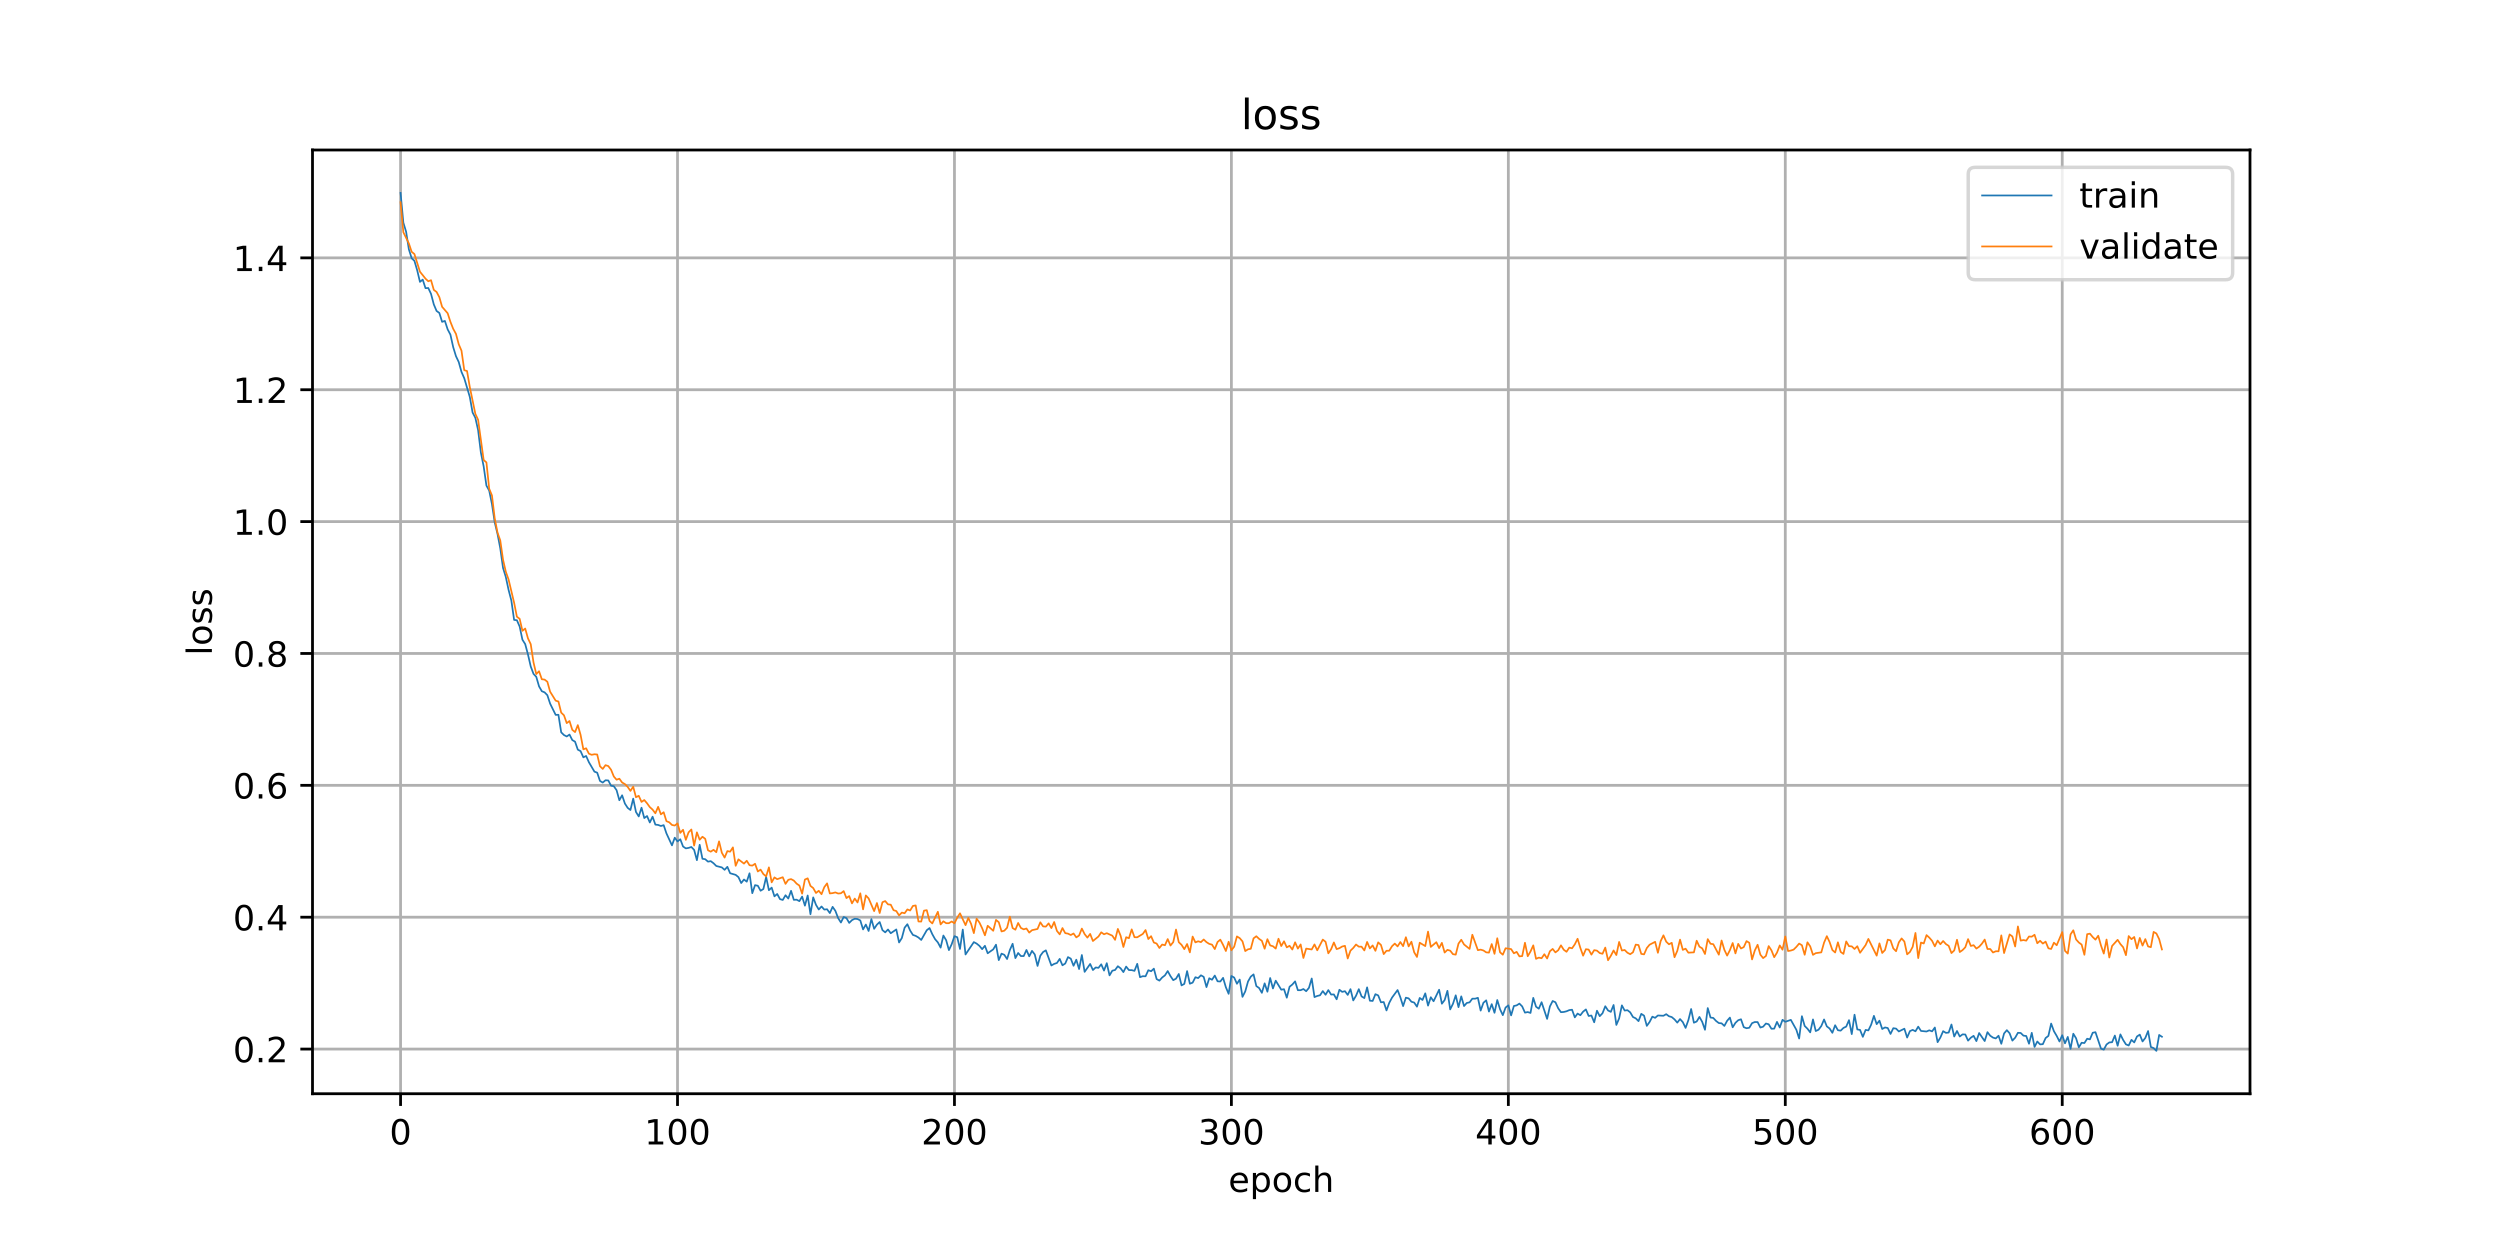 <?xml version="1.0" encoding="utf-8" standalone="no"?>
<!DOCTYPE svg PUBLIC "-//W3C//DTD SVG 1.1//EN"
  "http://www.w3.org/Graphics/SVG/1.1/DTD/svg11.dtd">
<!-- Created with matplotlib (https://matplotlib.org/) -->
<svg height="360pt" version="1.1" viewBox="0 0 720 360" width="720pt" xmlns="http://www.w3.org/2000/svg" xmlns:xlink="http://www.w3.org/1999/xlink">
 <defs>
  <style type="text/css">
*{stroke-linecap:butt;stroke-linejoin:round;}
  </style>
 </defs>
 <g id="figure_1">
  <g id="patch_1">
   <path d="M 0 360 
L 720 360 
L 720 0 
L 0 0 
z
" style="fill:#ffffff;"/>
  </g>
  <g id="axes_1">
   <g id="patch_2">
    <path d="M 90 315 
L 648 315 
L 648 43.2 
L 90 43.2 
z
" style="fill:#ffffff;"/>
   </g>
   <g id="matplotlib.axis_1">
    <g id="xtick_1">
     <g id="line2d_1">
      <path clip-path="url(#p67153f3657)" d="M 115.364 315 
L 115.364 43.2 
" style="fill:none;stroke:#b0b0b0;stroke-linecap:square;stroke-width:0.8;"/>
     </g>
     <g id="line2d_2">
      <defs>
       <path d="M 0 0 
L 0 3.5 
" id="m09cb24cbed" style="stroke:#000000;stroke-width:0.8;"/>
      </defs>
      <g>
       <use style="stroke:#000000;stroke-width:0.8;" x="115.364" xlink:href="#m09cb24cbed" y="315"/>
      </g>
     </g>
     <g id="text_1">
      <!-- 0 -->
      <defs>
       <path d="M 31.781 66.406 
Q 24.172 66.406 20.328 58.906 
Q 16.5 51.422 16.5 36.375 
Q 16.5 21.391 20.328 13.891 
Q 24.172 6.391 31.781 6.391 
Q 39.453 6.391 43.281 13.891 
Q 47.125 21.391 47.125 36.375 
Q 47.125 51.422 43.281 58.906 
Q 39.453 66.406 31.781 66.406 
z
M 31.781 74.219 
Q 44.047 74.219 50.516 64.516 
Q 56.984 54.828 56.984 36.375 
Q 56.984 17.969 50.516 8.266 
Q 44.047 -1.422 31.781 -1.422 
Q 19.531 -1.422 13.062 8.266 
Q 6.594 17.969 6.594 36.375 
Q 6.594 54.828 13.062 64.516 
Q 19.531 74.219 31.781 74.219 
z
" id="DejaVuSans-48"/>
      </defs>
      <g transform="translate(112.182 329.598)scale(0.1 -0.1)">
       <use xlink:href="#DejaVuSans-48"/>
      </g>
     </g>
    </g>
    <g id="xtick_2">
     <g id="line2d_3">
      <path clip-path="url(#p67153f3657)" d="M 195.123 315 
L 195.123 43.2 
" style="fill:none;stroke:#b0b0b0;stroke-linecap:square;stroke-width:0.8;"/>
     </g>
     <g id="line2d_4">
      <g>
       <use style="stroke:#000000;stroke-width:0.8;" x="195.123" xlink:href="#m09cb24cbed" y="315"/>
      </g>
     </g>
     <g id="text_2">
      <!-- 100 -->
      <defs>
       <path d="M 12.406 8.297 
L 28.516 8.297 
L 28.516 63.922 
L 10.984 60.406 
L 10.984 69.391 
L 28.422 72.906 
L 38.281 72.906 
L 38.281 8.297 
L 54.391 8.297 
L 54.391 0 
L 12.406 0 
z
" id="DejaVuSans-49"/>
      </defs>
      <g transform="translate(185.58 329.598)scale(0.1 -0.1)">
       <use xlink:href="#DejaVuSans-49"/>
       <use x="63.623" xlink:href="#DejaVuSans-48"/>
       <use x="127.246" xlink:href="#DejaVuSans-48"/>
      </g>
     </g>
    </g>
    <g id="xtick_3">
     <g id="line2d_5">
      <path clip-path="url(#p67153f3657)" d="M 274.883 315 
L 274.883 43.2 
" style="fill:none;stroke:#b0b0b0;stroke-linecap:square;stroke-width:0.8;"/>
     </g>
     <g id="line2d_6">
      <g>
       <use style="stroke:#000000;stroke-width:0.8;" x="274.883" xlink:href="#m09cb24cbed" y="315"/>
      </g>
     </g>
     <g id="text_3">
      <!-- 200 -->
      <defs>
       <path d="M 19.188 8.297 
L 53.609 8.297 
L 53.609 0 
L 7.328 0 
L 7.328 8.297 
Q 12.938 14.109 22.625 23.891 
Q 32.328 33.688 34.812 36.531 
Q 39.547 41.844 41.422 45.531 
Q 43.312 49.219 43.312 52.781 
Q 43.312 58.594 39.234 62.25 
Q 35.156 65.922 28.609 65.922 
Q 23.969 65.922 18.812 64.312 
Q 13.672 62.703 7.812 59.422 
L 7.812 69.391 
Q 13.766 71.781 18.938 73 
Q 24.125 74.219 28.422 74.219 
Q 39.75 74.219 46.484 68.547 
Q 53.219 62.891 53.219 53.422 
Q 53.219 48.922 51.531 44.891 
Q 49.859 40.875 45.406 35.406 
Q 44.188 33.984 37.641 27.219 
Q 31.109 20.453 19.188 8.297 
z
" id="DejaVuSans-50"/>
      </defs>
      <g transform="translate(265.34 329.598)scale(0.1 -0.1)">
       <use xlink:href="#DejaVuSans-50"/>
       <use x="63.623" xlink:href="#DejaVuSans-48"/>
       <use x="127.246" xlink:href="#DejaVuSans-48"/>
      </g>
     </g>
    </g>
    <g id="xtick_4">
     <g id="line2d_7">
      <path clip-path="url(#p67153f3657)" d="M 354.643 315 
L 354.643 43.2 
" style="fill:none;stroke:#b0b0b0;stroke-linecap:square;stroke-width:0.8;"/>
     </g>
     <g id="line2d_8">
      <g>
       <use style="stroke:#000000;stroke-width:0.8;" x="354.643" xlink:href="#m09cb24cbed" y="315"/>
      </g>
     </g>
     <g id="text_4">
      <!-- 300 -->
      <defs>
       <path d="M 40.578 39.312 
Q 47.656 37.797 51.625 33 
Q 55.609 28.219 55.609 21.188 
Q 55.609 10.406 48.188 4.484 
Q 40.766 -1.422 27.094 -1.422 
Q 22.516 -1.422 17.656 -0.516 
Q 12.797 0.391 7.625 2.203 
L 7.625 11.719 
Q 11.719 9.328 16.594 8.109 
Q 21.484 6.891 26.812 6.891 
Q 36.078 6.891 40.938 10.547 
Q 45.797 14.203 45.797 21.188 
Q 45.797 27.641 41.281 31.266 
Q 36.766 34.906 28.719 34.906 
L 20.219 34.906 
L 20.219 43.016 
L 29.109 43.016 
Q 36.375 43.016 40.234 45.922 
Q 44.094 48.828 44.094 54.297 
Q 44.094 59.906 40.109 62.906 
Q 36.141 65.922 28.719 65.922 
Q 24.656 65.922 20.016 65.031 
Q 15.375 64.156 9.812 62.312 
L 9.812 71.094 
Q 15.438 72.656 20.344 73.438 
Q 25.25 74.219 29.594 74.219 
Q 40.828 74.219 47.359 69.109 
Q 53.906 64.016 53.906 55.328 
Q 53.906 49.266 50.438 45.094 
Q 46.969 40.922 40.578 39.312 
z
" id="DejaVuSans-51"/>
      </defs>
      <g transform="translate(345.099 329.598)scale(0.1 -0.1)">
       <use xlink:href="#DejaVuSans-51"/>
       <use x="63.623" xlink:href="#DejaVuSans-48"/>
       <use x="127.246" xlink:href="#DejaVuSans-48"/>
      </g>
     </g>
    </g>
    <g id="xtick_5">
     <g id="line2d_9">
      <path clip-path="url(#p67153f3657)" d="M 434.403 315 
L 434.403 43.2 
" style="fill:none;stroke:#b0b0b0;stroke-linecap:square;stroke-width:0.8;"/>
     </g>
     <g id="line2d_10">
      <g>
       <use style="stroke:#000000;stroke-width:0.8;" x="434.403" xlink:href="#m09cb24cbed" y="315"/>
      </g>
     </g>
     <g id="text_5">
      <!-- 400 -->
      <defs>
       <path d="M 37.797 64.312 
L 12.891 25.391 
L 37.797 25.391 
z
M 35.203 72.906 
L 47.609 72.906 
L 47.609 25.391 
L 58.016 25.391 
L 58.016 17.188 
L 47.609 17.188 
L 47.609 0 
L 37.797 0 
L 37.797 17.188 
L 4.891 17.188 
L 4.891 26.703 
z
" id="DejaVuSans-52"/>
      </defs>
      <g transform="translate(424.859 329.598)scale(0.1 -0.1)">
       <use xlink:href="#DejaVuSans-52"/>
       <use x="63.623" xlink:href="#DejaVuSans-48"/>
       <use x="127.246" xlink:href="#DejaVuSans-48"/>
      </g>
     </g>
    </g>
    <g id="xtick_6">
     <g id="line2d_11">
      <path clip-path="url(#p67153f3657)" d="M 514.163 315 
L 514.163 43.2 
" style="fill:none;stroke:#b0b0b0;stroke-linecap:square;stroke-width:0.8;"/>
     </g>
     <g id="line2d_12">
      <g>
       <use style="stroke:#000000;stroke-width:0.8;" x="514.163" xlink:href="#m09cb24cbed" y="315"/>
      </g>
     </g>
     <g id="text_6">
      <!-- 500 -->
      <defs>
       <path d="M 10.797 72.906 
L 49.516 72.906 
L 49.516 64.594 
L 19.828 64.594 
L 19.828 46.734 
Q 21.969 47.469 24.109 47.828 
Q 26.266 48.188 28.422 48.188 
Q 40.625 48.188 47.75 41.5 
Q 54.891 34.812 54.891 23.391 
Q 54.891 11.625 47.562 5.094 
Q 40.234 -1.422 26.906 -1.422 
Q 22.312 -1.422 17.547 -0.641 
Q 12.797 0.141 7.719 1.703 
L 7.719 11.625 
Q 12.109 9.234 16.797 8.062 
Q 21.484 6.891 26.703 6.891 
Q 35.156 6.891 40.078 11.328 
Q 45.016 15.766 45.016 23.391 
Q 45.016 31 40.078 35.438 
Q 35.156 39.891 26.703 39.891 
Q 22.75 39.891 18.812 39.016 
Q 14.891 38.141 10.797 36.281 
z
" id="DejaVuSans-53"/>
      </defs>
      <g transform="translate(504.619 329.598)scale(0.1 -0.1)">
       <use xlink:href="#DejaVuSans-53"/>
       <use x="63.623" xlink:href="#DejaVuSans-48"/>
       <use x="127.246" xlink:href="#DejaVuSans-48"/>
      </g>
     </g>
    </g>
    <g id="xtick_7">
     <g id="line2d_13">
      <path clip-path="url(#p67153f3657)" d="M 593.923 315 
L 593.923 43.2 
" style="fill:none;stroke:#b0b0b0;stroke-linecap:square;stroke-width:0.8;"/>
     </g>
     <g id="line2d_14">
      <g>
       <use style="stroke:#000000;stroke-width:0.8;" x="593.923" xlink:href="#m09cb24cbed" y="315"/>
      </g>
     </g>
     <g id="text_7">
      <!-- 600 -->
      <defs>
       <path d="M 33.016 40.375 
Q 26.375 40.375 22.484 35.828 
Q 18.609 31.297 18.609 23.391 
Q 18.609 15.531 22.484 10.953 
Q 26.375 6.391 33.016 6.391 
Q 39.656 6.391 43.531 10.953 
Q 47.406 15.531 47.406 23.391 
Q 47.406 31.297 43.531 35.828 
Q 39.656 40.375 33.016 40.375 
z
M 52.594 71.297 
L 52.594 62.312 
Q 48.875 64.062 45.094 64.984 
Q 41.312 65.922 37.594 65.922 
Q 27.828 65.922 22.672 59.328 
Q 17.531 52.734 16.797 39.406 
Q 19.672 43.656 24.016 45.922 
Q 28.375 48.188 33.594 48.188 
Q 44.578 48.188 50.953 41.516 
Q 57.328 34.859 57.328 23.391 
Q 57.328 12.156 50.688 5.359 
Q 44.047 -1.422 33.016 -1.422 
Q 20.359 -1.422 13.672 8.266 
Q 6.984 17.969 6.984 36.375 
Q 6.984 53.656 15.188 63.938 
Q 23.391 74.219 37.203 74.219 
Q 40.922 74.219 44.703 73.484 
Q 48.484 72.75 52.594 71.297 
z
" id="DejaVuSans-54"/>
      </defs>
      <g transform="translate(584.379 329.598)scale(0.1 -0.1)">
       <use xlink:href="#DejaVuSans-54"/>
       <use x="63.623" xlink:href="#DejaVuSans-48"/>
       <use x="127.246" xlink:href="#DejaVuSans-48"/>
      </g>
     </g>
    </g>
    <g id="text_8">
     <!-- epoch -->
     <defs>
      <path d="M 56.203 29.594 
L 56.203 25.203 
L 14.891 25.203 
Q 15.484 15.922 20.484 11.062 
Q 25.484 6.203 34.422 6.203 
Q 39.594 6.203 44.453 7.469 
Q 49.312 8.734 54.109 11.281 
L 54.109 2.781 
Q 49.266 0.734 44.188 -0.344 
Q 39.109 -1.422 33.891 -1.422 
Q 20.797 -1.422 13.156 6.188 
Q 5.516 13.812 5.516 26.812 
Q 5.516 40.234 12.766 48.109 
Q 20.016 56 32.328 56 
Q 43.359 56 49.781 48.891 
Q 56.203 41.797 56.203 29.594 
z
M 47.219 32.234 
Q 47.125 39.594 43.094 43.984 
Q 39.062 48.391 32.422 48.391 
Q 24.906 48.391 20.391 44.141 
Q 15.875 39.891 15.188 32.172 
z
" id="DejaVuSans-101"/>
      <path d="M 18.109 8.203 
L 18.109 -20.797 
L 9.078 -20.797 
L 9.078 54.688 
L 18.109 54.688 
L 18.109 46.391 
Q 20.953 51.266 25.266 53.625 
Q 29.594 56 35.594 56 
Q 45.562 56 51.781 48.094 
Q 58.016 40.188 58.016 27.297 
Q 58.016 14.406 51.781 6.484 
Q 45.562 -1.422 35.594 -1.422 
Q 29.594 -1.422 25.266 0.953 
Q 20.953 3.328 18.109 8.203 
z
M 48.688 27.297 
Q 48.688 37.203 44.609 42.844 
Q 40.531 48.484 33.406 48.484 
Q 26.266 48.484 22.188 42.844 
Q 18.109 37.203 18.109 27.297 
Q 18.109 17.391 22.188 11.75 
Q 26.266 6.109 33.406 6.109 
Q 40.531 6.109 44.609 11.75 
Q 48.688 17.391 48.688 27.297 
z
" id="DejaVuSans-112"/>
      <path d="M 30.609 48.391 
Q 23.391 48.391 19.188 42.75 
Q 14.984 37.109 14.984 27.297 
Q 14.984 17.484 19.156 11.844 
Q 23.344 6.203 30.609 6.203 
Q 37.797 6.203 41.984 11.859 
Q 46.188 17.531 46.188 27.297 
Q 46.188 37.016 41.984 42.703 
Q 37.797 48.391 30.609 48.391 
z
M 30.609 56 
Q 42.328 56 49.016 48.375 
Q 55.719 40.766 55.719 27.297 
Q 55.719 13.875 49.016 6.219 
Q 42.328 -1.422 30.609 -1.422 
Q 18.844 -1.422 12.172 6.219 
Q 5.516 13.875 5.516 27.297 
Q 5.516 40.766 12.172 48.375 
Q 18.844 56 30.609 56 
z
" id="DejaVuSans-111"/>
      <path d="M 48.781 52.594 
L 48.781 44.188 
Q 44.969 46.297 41.141 47.344 
Q 37.312 48.391 33.406 48.391 
Q 24.656 48.391 19.812 42.844 
Q 14.984 37.312 14.984 27.297 
Q 14.984 17.281 19.812 11.734 
Q 24.656 6.203 33.406 6.203 
Q 37.312 6.203 41.141 7.25 
Q 44.969 8.297 48.781 10.406 
L 48.781 2.094 
Q 45.016 0.344 40.984 -0.531 
Q 36.969 -1.422 32.422 -1.422 
Q 20.062 -1.422 12.781 6.344 
Q 5.516 14.109 5.516 27.297 
Q 5.516 40.672 12.859 48.328 
Q 20.219 56 33.016 56 
Q 37.156 56 41.109 55.141 
Q 45.062 54.297 48.781 52.594 
z
" id="DejaVuSans-99"/>
      <path d="M 54.891 33.016 
L 54.891 0 
L 45.906 0 
L 45.906 32.719 
Q 45.906 40.484 42.875 44.328 
Q 39.844 48.188 33.797 48.188 
Q 26.516 48.188 22.312 43.547 
Q 18.109 38.922 18.109 30.906 
L 18.109 0 
L 9.078 0 
L 9.078 75.984 
L 18.109 75.984 
L 18.109 46.188 
Q 21.344 51.125 25.703 53.562 
Q 30.078 56 35.797 56 
Q 45.219 56 50.047 50.172 
Q 54.891 44.344 54.891 33.016 
z
" id="DejaVuSans-104"/>
     </defs>
     <g transform="translate(353.772 343.277)scale(0.1 -0.1)">
      <use xlink:href="#DejaVuSans-101"/>
      <use x="61.523" xlink:href="#DejaVuSans-112"/>
      <use x="125" xlink:href="#DejaVuSans-111"/>
      <use x="186.182" xlink:href="#DejaVuSans-99"/>
      <use x="241.162" xlink:href="#DejaVuSans-104"/>
     </g>
    </g>
   </g>
   <g id="matplotlib.axis_2">
    <g id="ytick_1">
     <g id="line2d_15">
      <path clip-path="url(#p67153f3657)" d="M 90 302.126 
L 648 302.126 
" style="fill:none;stroke:#b0b0b0;stroke-linecap:square;stroke-width:0.8;"/>
     </g>
     <g id="line2d_16">
      <defs>
       <path d="M 0 0 
L -3.5 0 
" id="mef653b59c3" style="stroke:#000000;stroke-width:0.8;"/>
      </defs>
      <g>
       <use style="stroke:#000000;stroke-width:0.8;" x="90" xlink:href="#mef653b59c3" y="302.126"/>
      </g>
     </g>
     <g id="text_9">
      <!-- 0.2 -->
      <defs>
       <path d="M 10.688 12.406 
L 21 12.406 
L 21 0 
L 10.688 0 
z
" id="DejaVuSans-46"/>
      </defs>
      <g transform="translate(67.097 305.926)scale(0.1 -0.1)">
       <use xlink:href="#DejaVuSans-48"/>
       <use x="63.623" xlink:href="#DejaVuSans-46"/>
       <use x="95.41" xlink:href="#DejaVuSans-50"/>
      </g>
     </g>
    </g>
    <g id="ytick_2">
     <g id="line2d_17">
      <path clip-path="url(#p67153f3657)" d="M 90 264.15 
L 648 264.15 
" style="fill:none;stroke:#b0b0b0;stroke-linecap:square;stroke-width:0.8;"/>
     </g>
     <g id="line2d_18">
      <g>
       <use style="stroke:#000000;stroke-width:0.8;" x="90" xlink:href="#mef653b59c3" y="264.15"/>
      </g>
     </g>
     <g id="text_10">
      <!-- 0.4 -->
      <g transform="translate(67.097 267.95)scale(0.1 -0.1)">
       <use xlink:href="#DejaVuSans-48"/>
       <use x="63.623" xlink:href="#DejaVuSans-46"/>
       <use x="95.41" xlink:href="#DejaVuSans-52"/>
      </g>
     </g>
    </g>
    <g id="ytick_3">
     <g id="line2d_19">
      <path clip-path="url(#p67153f3657)" d="M 90 226.174 
L 648 226.174 
" style="fill:none;stroke:#b0b0b0;stroke-linecap:square;stroke-width:0.8;"/>
     </g>
     <g id="line2d_20">
      <g>
       <use style="stroke:#000000;stroke-width:0.8;" x="90" xlink:href="#mef653b59c3" y="226.174"/>
      </g>
     </g>
     <g id="text_11">
      <!-- 0.6 -->
      <g transform="translate(67.097 229.973)scale(0.1 -0.1)">
       <use xlink:href="#DejaVuSans-48"/>
       <use x="63.623" xlink:href="#DejaVuSans-46"/>
       <use x="95.41" xlink:href="#DejaVuSans-54"/>
      </g>
     </g>
    </g>
    <g id="ytick_4">
     <g id="line2d_21">
      <path clip-path="url(#p67153f3657)" d="M 90 188.198 
L 648 188.198 
" style="fill:none;stroke:#b0b0b0;stroke-linecap:square;stroke-width:0.8;"/>
     </g>
     <g id="line2d_22">
      <g>
       <use style="stroke:#000000;stroke-width:0.8;" x="90" xlink:href="#mef653b59c3" y="188.198"/>
      </g>
     </g>
     <g id="text_12">
      <!-- 0.8 -->
      <defs>
       <path d="M 31.781 34.625 
Q 24.75 34.625 20.719 30.859 
Q 16.703 27.094 16.703 20.516 
Q 16.703 13.922 20.719 10.156 
Q 24.75 6.391 31.781 6.391 
Q 38.812 6.391 42.859 10.172 
Q 46.922 13.969 46.922 20.516 
Q 46.922 27.094 42.891 30.859 
Q 38.875 34.625 31.781 34.625 
z
M 21.922 38.812 
Q 15.578 40.375 12.031 44.719 
Q 8.5 49.078 8.5 55.328 
Q 8.5 64.062 14.719 69.141 
Q 20.953 74.219 31.781 74.219 
Q 42.672 74.219 48.875 69.141 
Q 55.078 64.062 55.078 55.328 
Q 55.078 49.078 51.531 44.719 
Q 48 40.375 41.703 38.812 
Q 48.828 37.156 52.797 32.312 
Q 56.781 27.484 56.781 20.516 
Q 56.781 9.906 50.312 4.234 
Q 43.844 -1.422 31.781 -1.422 
Q 19.734 -1.422 13.25 4.234 
Q 6.781 9.906 6.781 20.516 
Q 6.781 27.484 10.781 32.312 
Q 14.797 37.156 21.922 38.812 
z
M 18.312 54.391 
Q 18.312 48.734 21.844 45.562 
Q 25.391 42.391 31.781 42.391 
Q 38.141 42.391 41.719 45.562 
Q 45.312 48.734 45.312 54.391 
Q 45.312 60.062 41.719 63.234 
Q 38.141 66.406 31.781 66.406 
Q 25.391 66.406 21.844 63.234 
Q 18.312 60.062 18.312 54.391 
z
" id="DejaVuSans-56"/>
      </defs>
      <g transform="translate(67.097 191.997)scale(0.1 -0.1)">
       <use xlink:href="#DejaVuSans-48"/>
       <use x="63.623" xlink:href="#DejaVuSans-46"/>
       <use x="95.41" xlink:href="#DejaVuSans-56"/>
      </g>
     </g>
    </g>
    <g id="ytick_5">
     <g id="line2d_23">
      <path clip-path="url(#p67153f3657)" d="M 90 150.222 
L 648 150.222 
" style="fill:none;stroke:#b0b0b0;stroke-linecap:square;stroke-width:0.8;"/>
     </g>
     <g id="line2d_24">
      <g>
       <use style="stroke:#000000;stroke-width:0.8;" x="90" xlink:href="#mef653b59c3" y="150.222"/>
      </g>
     </g>
     <g id="text_13">
      <!-- 1.0 -->
      <g transform="translate(67.097 154.021)scale(0.1 -0.1)">
       <use xlink:href="#DejaVuSans-49"/>
       <use x="63.623" xlink:href="#DejaVuSans-46"/>
       <use x="95.41" xlink:href="#DejaVuSans-48"/>
      </g>
     </g>
    </g>
    <g id="ytick_6">
     <g id="line2d_25">
      <path clip-path="url(#p67153f3657)" d="M 90 112.246 
L 648 112.246 
" style="fill:none;stroke:#b0b0b0;stroke-linecap:square;stroke-width:0.8;"/>
     </g>
     <g id="line2d_26">
      <g>
       <use style="stroke:#000000;stroke-width:0.8;" x="90" xlink:href="#mef653b59c3" y="112.246"/>
      </g>
     </g>
     <g id="text_14">
      <!-- 1.2 -->
      <g transform="translate(67.097 116.045)scale(0.1 -0.1)">
       <use xlink:href="#DejaVuSans-49"/>
       <use x="63.623" xlink:href="#DejaVuSans-46"/>
       <use x="95.41" xlink:href="#DejaVuSans-50"/>
      </g>
     </g>
    </g>
    <g id="ytick_7">
     <g id="line2d_27">
      <path clip-path="url(#p67153f3657)" d="M 90 74.269 
L 648 74.269 
" style="fill:none;stroke:#b0b0b0;stroke-linecap:square;stroke-width:0.8;"/>
     </g>
     <g id="line2d_28">
      <g>
       <use style="stroke:#000000;stroke-width:0.8;" x="90" xlink:href="#mef653b59c3" y="74.269"/>
      </g>
     </g>
     <g id="text_15">
      <!-- 1.4 -->
      <g transform="translate(67.097 78.069)scale(0.1 -0.1)">
       <use xlink:href="#DejaVuSans-49"/>
       <use x="63.623" xlink:href="#DejaVuSans-46"/>
       <use x="95.41" xlink:href="#DejaVuSans-52"/>
      </g>
     </g>
    </g>
    <g id="text_16">
     <!-- loss -->
     <defs>
      <path d="M 9.422 75.984 
L 18.406 75.984 
L 18.406 0 
L 9.422 0 
z
" id="DejaVuSans-108"/>
      <path d="M 44.281 53.078 
L 44.281 44.578 
Q 40.484 46.531 36.375 47.5 
Q 32.281 48.484 27.875 48.484 
Q 21.188 48.484 17.844 46.438 
Q 14.5 44.391 14.5 40.281 
Q 14.5 37.156 16.891 35.375 
Q 19.281 33.594 26.516 31.984 
L 29.594 31.297 
Q 39.156 29.25 43.188 25.516 
Q 47.219 21.781 47.219 15.094 
Q 47.219 7.469 41.188 3.016 
Q 35.156 -1.422 24.609 -1.422 
Q 20.219 -1.422 15.453 -0.562 
Q 10.688 0.297 5.422 2 
L 5.422 11.281 
Q 10.406 8.688 15.234 7.391 
Q 20.062 6.109 24.812 6.109 
Q 31.156 6.109 34.562 8.281 
Q 37.984 10.453 37.984 14.406 
Q 37.984 18.062 35.516 20.016 
Q 33.062 21.969 24.703 23.781 
L 21.578 24.516 
Q 13.234 26.266 9.516 29.906 
Q 5.812 33.547 5.812 39.891 
Q 5.812 47.609 11.281 51.797 
Q 16.75 56 26.812 56 
Q 31.781 56 36.172 55.266 
Q 40.578 54.547 44.281 53.078 
z
" id="DejaVuSans-115"/>
     </defs>
     <g transform="translate(61.017 188.758)rotate(-90)scale(0.1 -0.1)">
      <use xlink:href="#DejaVuSans-108"/>
      <use x="27.783" xlink:href="#DejaVuSans-111"/>
      <use x="88.965" xlink:href="#DejaVuSans-115"/>
      <use x="141.064" xlink:href="#DejaVuSans-115"/>
     </g>
    </g>
   </g>
   <g id="line2d_29">
    <path clip-path="url(#p67153f3657)" d="M 115.364 55.555 
L 116.161 64.117 
L 116.959 66.737 
L 117.756 71.818 
L 118.554 74.37 
L 119.352 75.127 
L 120.149 77.836 
L 120.947 81.177 
L 121.744 80.53 
L 122.542 82.991 
L 123.34 82.946 
L 124.137 84.639 
L 124.935 87.668 
L 125.732 89.553 
L 126.53 90.13 
L 127.328 92.688 
L 128.125 92.425 
L 128.923 94.856 
L 129.72 96.378 
L 130.518 99.966 
L 131.316 102.571 
L 132.113 104.26 
L 132.911 107.119 
L 133.708 108.941 
L 135.304 114.33 
L 136.101 118.807 
L 136.899 120.321 
L 137.696 123.887 
L 138.494 130.356 
L 139.292 134.312 
L 140.089 139.854 
L 140.887 141.285 
L 141.684 145.192 
L 142.482 150.45 
L 143.28 153.761 
L 144.077 157.919 
L 144.875 163.571 
L 145.672 166.17 
L 146.47 169.899 
L 147.268 172.952 
L 148.065 178.533 
L 148.863 178.624 
L 149.66 180.443 
L 150.458 184.23 
L 151.256 185.506 
L 152.053 188.476 
L 152.851 191.946 
L 153.648 194.073 
L 154.446 194.926 
L 155.244 197.674 
L 156.041 199.066 
L 156.839 199.394 
L 157.636 200.213 
L 158.434 202.643 
L 160.029 205.88 
L 160.827 205.859 
L 161.624 210.909 
L 162.422 211.695 
L 163.22 212.098 
L 164.017 211.555 
L 164.815 213.133 
L 165.612 213.602 
L 166.41 215.9 
L 167.208 216.321 
L 168.005 218.109 
L 168.803 217.721 
L 169.6 219.516 
L 171.196 222.234 
L 171.993 222.533 
L 172.791 224.906 
L 173.588 225.378 
L 174.386 224.715 
L 175.184 224.772 
L 175.981 226.277 
L 176.779 226.426 
L 177.576 227.576 
L 178.374 230.467 
L 179.172 229.042 
L 179.969 231.419 
L 180.767 232.662 
L 181.564 233.281 
L 182.362 230.013 
L 183.16 233.848 
L 183.957 235.136 
L 184.755 232.628 
L 185.552 235.602 
L 186.35 235.019 
L 187.148 236.872 
L 187.945 235.212 
L 188.743 237.489 
L 189.54 237.581 
L 190.338 237.887 
L 191.136 237.643 
L 191.933 240.009 
L 193.528 243.464 
L 194.326 241.257 
L 195.123 242.333 
L 195.921 241.708 
L 196.719 243.791 
L 197.516 244.33 
L 198.314 244.196 
L 199.111 243.931 
L 199.909 244.768 
L 200.707 247.725 
L 201.504 243.307 
L 202.302 247.327 
L 203.099 247.45 
L 203.897 248.151 
L 204.695 248.011 
L 205.492 248.61 
L 206.29 249.404 
L 207.885 249.808 
L 208.683 250.506 
L 209.48 249.645 
L 210.278 251.497 
L 211.873 251.959 
L 212.671 252.614 
L 213.468 254.316 
L 214.266 253.301 
L 215.063 253.917 
L 215.861 251.513 
L 216.659 257.233 
L 217.456 254.922 
L 218.254 255.091 
L 219.051 256.53 
L 219.849 256.041 
L 220.647 252.577 
L 221.444 256.377 
L 222.242 255.638 
L 223.039 258.143 
L 223.837 257.469 
L 224.635 258.945 
L 225.432 259.191 
L 226.23 257.836 
L 227.027 258.777 
L 227.825 256.556 
L 228.623 259.153 
L 229.42 259.108 
L 230.218 259.53 
L 231.015 258.224 
L 231.813 260.824 
L 232.611 257.91 
L 233.408 263.286 
L 234.206 258.455 
L 235.003 260.588 
L 235.801 261.932 
L 236.599 261.069 
L 237.396 261.961 
L 238.194 261.861 
L 238.991 262.971 
L 239.789 261.173 
L 240.587 262.325 
L 241.384 264.411 
L 242.182 265.683 
L 242.979 264.093 
L 243.777 264.408 
L 244.575 265.792 
L 245.372 264.992 
L 246.17 264.597 
L 246.967 264.679 
L 247.765 265.086 
L 248.563 267.67 
L 249.36 266.275 
L 250.158 268.117 
L 250.955 264.695 
L 251.753 267.496 
L 252.551 266.298 
L 253.348 265.546 
L 254.146 267.872 
L 254.943 268.515 
L 255.741 267.7 
L 256.539 268.771 
L 258.134 267.682 
L 258.931 271.426 
L 259.729 270.154 
L 260.527 267.176 
L 261.324 266.174 
L 262.122 267.995 
L 262.919 269.256 
L 263.717 269.532 
L 264.515 270.004 
L 265.312 270.7 
L 266.907 267.906 
L 267.705 267.28 
L 268.503 269.047 
L 269.3 270.477 
L 270.098 271.406 
L 270.895 272.914 
L 271.693 269.438 
L 272.491 270.779 
L 273.288 273.63 
L 274.086 271.932 
L 274.883 269.619 
L 275.681 269.924 
L 276.479 273.289 
L 277.276 267.723 
L 278.074 274.882 
L 280.467 271.331 
L 281.264 271.749 
L 282.062 272.396 
L 282.859 273.356 
L 283.657 272.389 
L 284.455 274.544 
L 286.05 273.415 
L 286.847 272.07 
L 287.645 276.51 
L 288.443 274.648 
L 289.24 274.983 
L 290.038 276.194 
L 290.835 273.606 
L 291.633 271.806 
L 292.431 275.932 
L 293.228 274.464 
L 294.026 275.355 
L 294.823 275.35 
L 295.621 273.589 
L 296.419 275.421 
L 297.216 273.855 
L 298.014 274.887 
L 298.811 278.183 
L 299.609 275.255 
L 300.407 274.182 
L 301.204 273.7 
L 302.799 278.059 
L 303.597 277.604 
L 304.395 277.344 
L 305.192 276.159 
L 305.99 278.001 
L 306.787 277.497 
L 307.585 275.649 
L 308.383 276.09 
L 309.18 278.142 
L 309.978 276.391 
L 310.775 279.08 
L 311.573 275.052 
L 312.37 279.893 
L 313.966 277.622 
L 314.763 279.364 
L 315.561 278.629 
L 316.358 278.74 
L 317.156 277.722 
L 317.954 279.527 
L 318.751 277.403 
L 319.549 280.907 
L 320.346 279.559 
L 321.144 279.357 
L 321.942 278.274 
L 322.739 278.883 
L 323.537 279.963 
L 324.334 278.378 
L 325.132 279.385 
L 325.93 279.396 
L 326.727 279.608 
L 327.525 277.589 
L 328.322 281.422 
L 329.12 281.149 
L 329.918 281.172 
L 330.715 279.422 
L 331.513 279.718 
L 332.31 278.974 
L 333.108 281.972 
L 333.906 282.419 
L 334.703 281.521 
L 335.501 280.906 
L 336.298 279.668 
L 337.096 281.121 
L 337.894 282.288 
L 338.691 281.852 
L 339.489 280.508 
L 340.286 283.793 
L 341.084 283.36 
L 341.882 279.683 
L 342.679 283.311 
L 343.477 283.002 
L 344.274 281.442 
L 345.072 281.691 
L 345.87 280.883 
L 346.667 281.338 
L 347.465 284.277 
L 348.262 281.737 
L 349.06 282.163 
L 349.858 280.964 
L 350.655 282.612 
L 351.453 282.674 
L 352.25 281.625 
L 353.048 284.325 
L 353.846 286.212 
L 354.643 281.087 
L 355.441 281.529 
L 356.238 283.323 
L 357.036 282.118 
L 357.834 287.091 
L 358.631 285.526 
L 359.429 282.671 
L 360.226 281.269 
L 361.024 280.625 
L 361.822 283.988 
L 362.619 284.547 
L 363.417 285.932 
L 364.214 283.208 
L 365.012 285.606 
L 365.81 281.675 
L 366.607 284.672 
L 367.405 282.437 
L 369 285.026 
L 369.798 284.888 
L 370.595 287.326 
L 371.393 284.183 
L 372.19 283.547 
L 372.988 282.635 
L 373.786 285.176 
L 374.583 285.176 
L 375.381 284.839 
L 376.178 285.465 
L 376.976 284.494 
L 377.774 281.812 
L 378.571 287.159 
L 379.369 286.839 
L 380.166 286.639 
L 380.964 285.432 
L 381.762 286.482 
L 382.559 285.149 
L 383.357 286.426 
L 384.154 286.394 
L 384.952 287.798 
L 385.75 285.052 
L 386.547 285.66 
L 387.345 285.461 
L 388.142 286.531 
L 388.94 284.877 
L 389.738 288.118 
L 390.535 286.774 
L 391.333 284.883 
L 392.13 286.961 
L 392.928 287.448 
L 393.726 284.369 
L 394.523 288.202 
L 395.321 288.274 
L 396.118 286.325 
L 396.916 286.676 
L 397.714 288.665 
L 398.511 288.584 
L 399.309 291 
L 400.106 288.814 
L 400.904 287.312 
L 402.499 285.138 
L 403.297 287.214 
L 404.094 289.756 
L 404.892 287.328 
L 405.69 287.533 
L 406.487 288.5 
L 407.285 288.738 
L 408.082 289.918 
L 408.88 287.409 
L 409.678 287.993 
L 410.475 286.087 
L 411.273 289.609 
L 412.07 287.204 
L 412.868 288.359 
L 414.463 285.046 
L 415.261 289.068 
L 416.058 288.011 
L 416.856 285.358 
L 417.654 290.708 
L 418.451 289.104 
L 419.249 286.659 
L 420.046 290.053 
L 420.844 286.954 
L 421.642 289.743 
L 422.439 288.847 
L 423.237 288.68 
L 424.034 287.609 
L 424.832 287.622 
L 425.63 287.373 
L 426.427 291.045 
L 427.225 288.797 
L 428.022 288.099 
L 428.82 291.325 
L 429.617 289.195 
L 430.415 291.678 
L 431.213 288.016 
L 432.01 290.648 
L 432.808 292.364 
L 433.605 290.175 
L 434.403 289.542 
L 435.201 292.425 
L 435.998 289.729 
L 436.796 289.546 
L 437.593 289.034 
L 438.391 289.85 
L 439.189 291.639 
L 439.986 291.473 
L 440.784 291.721 
L 441.581 287.39 
L 442.379 289.934 
L 443.177 290.504 
L 443.974 288.637 
L 445.569 293.43 
L 446.367 289.864 
L 447.165 288.288 
L 447.962 288.644 
L 448.76 290.386 
L 449.557 291.509 
L 450.355 291.449 
L 451.153 291.252 
L 451.95 290.914 
L 452.748 290.798 
L 453.545 292.999 
L 454.343 291.909 
L 455.141 292.381 
L 455.938 291.355 
L 456.736 290.715 
L 457.533 292.595 
L 458.331 292.473 
L 459.129 294.418 
L 459.926 291.088 
L 460.724 292.652 
L 461.521 291.822 
L 462.319 289.8 
L 463.117 291.015 
L 463.914 291.417 
L 464.712 289.443 
L 465.509 295.171 
L 466.307 293.307 
L 467.105 289.55 
L 467.902 291.039 
L 468.7 290.932 
L 469.497 291.553 
L 470.295 292.897 
L 471.093 293.285 
L 471.89 294.084 
L 472.688 291.994 
L 473.485 292.505 
L 474.283 295.446 
L 475.081 294.33 
L 475.878 292.802 
L 476.676 293.138 
L 477.473 292.455 
L 479.069 292.537 
L 479.866 292.08 
L 480.664 292.68 
L 481.461 292.913 
L 482.259 293.582 
L 483.057 294.515 
L 483.854 293.492 
L 484.652 294.379 
L 485.449 296.034 
L 486.247 293.808 
L 487.045 290.6 
L 487.842 294.537 
L 488.64 294.191 
L 489.437 292.876 
L 490.235 294.297 
L 491.033 296.567 
L 491.83 290.333 
L 492.628 293.051 
L 493.425 293.168 
L 494.223 294.032 
L 495.021 294.642 
L 495.818 294.718 
L 496.616 295.463 
L 497.413 293.986 
L 498.211 293.069 
L 499.009 295.86 
L 499.806 294.579 
L 500.604 293.825 
L 501.401 293.548 
L 502.199 295.819 
L 502.997 296.128 
L 503.794 295.995 
L 504.592 294.664 
L 505.389 294.344 
L 506.187 294.353 
L 506.985 295.927 
L 507.782 295.685 
L 508.58 294.775 
L 509.377 294.99 
L 510.175 296.284 
L 510.973 296.243 
L 511.77 294.304 
L 512.568 295.91 
L 513.365 293.712 
L 514.163 294.275 
L 515.758 293.723 
L 517.353 296.579 
L 518.151 299.088 
L 518.949 292.67 
L 519.746 295.473 
L 520.544 296.265 
L 521.341 297.317 
L 522.139 293.604 
L 522.937 296.943 
L 523.734 296.561 
L 524.532 295.502 
L 525.329 293.61 
L 526.127 295.599 
L 526.925 296.207 
L 527.722 297.446 
L 528.52 295.271 
L 529.317 296.705 
L 530.115 296.829 
L 530.913 296.042 
L 531.71 295.661 
L 532.508 293.804 
L 533.305 297.817 
L 534.103 292.243 
L 534.901 296.472 
L 535.698 296.615 
L 536.496 298.608 
L 537.293 296.618 
L 538.091 296.757 
L 538.889 295.111 
L 539.686 292.569 
L 540.484 294.953 
L 541.281 293.956 
L 542.079 296.351 
L 542.877 295.907 
L 543.674 296.072 
L 544.472 297.771 
L 545.269 296.121 
L 546.067 296.243 
L 546.864 297.059 
L 548.46 296.265 
L 549.257 298.807 
L 550.055 296.962 
L 550.852 296.603 
L 551.65 297.016 
L 552.448 295.682 
L 553.245 296.911 
L 554.84 297.072 
L 555.638 296.729 
L 556.436 297.035 
L 557.233 295.924 
L 558.031 300.141 
L 558.828 298.801 
L 559.626 296.972 
L 560.424 297.462 
L 561.221 297.377 
L 562.019 295.06 
L 562.816 298.517 
L 563.614 296.925 
L 564.412 298.509 
L 565.209 297.906 
L 566.007 297.928 
L 566.804 299.7 
L 567.602 298.855 
L 568.4 298.322 
L 569.197 299.84 
L 569.995 297.513 
L 571.59 299.82 
L 572.388 297.265 
L 573.185 298.286 
L 573.983 298.829 
L 574.78 299.065 
L 575.578 298.293 
L 576.376 300.609 
L 577.173 297.633 
L 577.971 296.688 
L 578.768 297.59 
L 579.566 299.694 
L 580.364 298.862 
L 581.161 297.448 
L 581.959 297.492 
L 582.756 298.266 
L 583.554 298.366 
L 584.352 300.589 
L 585.149 297.465 
L 585.947 301.512 
L 586.744 299.959 
L 587.542 300.784 
L 588.34 300.72 
L 589.137 298.957 
L 589.935 298.339 
L 590.732 294.787 
L 591.53 296.982 
L 592.328 298.342 
L 593.125 299.938 
L 593.923 298.15 
L 594.72 300.474 
L 595.518 298.631 
L 596.316 302.068 
L 597.113 297.719 
L 597.911 299.027 
L 598.708 301.625 
L 599.506 300.307 
L 600.304 300.399 
L 601.101 299.158 
L 601.899 299.333 
L 602.696 297.432 
L 603.494 297.274 
L 605.089 302.014 
L 605.887 302.298 
L 606.684 300.805 
L 607.482 300.221 
L 608.28 300.157 
L 609.077 298.247 
L 609.875 301.173 
L 610.672 297.911 
L 611.47 299.515 
L 612.268 300.775 
L 613.065 301.098 
L 613.863 299.475 
L 614.66 300.211 
L 615.458 298.501 
L 616.256 297.976 
L 617.053 299.937 
L 617.851 298.926 
L 618.648 296.945 
L 619.446 301.529 
L 620.244 301.862 
L 621.041 302.645 
L 621.839 298.066 
L 622.636 298.584 
L 622.636 298.584 
" style="fill:none;stroke:#1f77b4;stroke-linecap:square;stroke-width:0.5;"/>
   </g>
   <g id="line2d_30">
    <path clip-path="url(#p67153f3657)" d="M 115.364 58.246 
L 116.161 66.886 
L 117.756 70.113 
L 118.554 72.518 
L 119.352 73.174 
L 120.947 78.251 
L 122.542 80.251 
L 123.34 81.005 
L 124.137 80.696 
L 124.935 83.489 
L 125.732 84.082 
L 126.53 85.582 
L 127.328 88.365 
L 128.923 90.213 
L 129.72 92.682 
L 130.518 94.691 
L 131.316 96.155 
L 132.113 99.134 
L 132.911 101.004 
L 133.708 106.614 
L 134.506 106.856 
L 135.304 111.485 
L 136.899 119.196 
L 137.696 120.904 
L 139.292 132.475 
L 140.089 133.173 
L 140.887 140.758 
L 141.684 142.689 
L 142.482 149.301 
L 143.28 153.393 
L 144.077 155.64 
L 144.875 161.197 
L 145.672 164.651 
L 146.47 166.904 
L 148.065 173.586 
L 148.863 177.615 
L 149.66 178.218 
L 150.458 181.67 
L 151.256 181.018 
L 152.053 183.844 
L 152.851 185.521 
L 153.648 190.756 
L 154.446 194.135 
L 155.244 193.316 
L 156.041 195.623 
L 156.839 195.724 
L 157.636 196.339 
L 158.434 199.206 
L 160.029 201.787 
L 160.827 202.035 
L 161.624 205.234 
L 162.422 206.006 
L 163.22 208.257 
L 164.017 207.654 
L 164.815 210.185 
L 165.612 210.839 
L 166.41 208.842 
L 167.208 211.637 
L 168.005 215.805 
L 168.803 215.504 
L 169.6 217.056 
L 170.398 217.383 
L 171.196 217.224 
L 171.993 217.292 
L 172.791 220.682 
L 173.588 221.446 
L 174.386 220.362 
L 175.184 220.626 
L 175.981 221.679 
L 176.779 223.635 
L 177.576 224.557 
L 178.374 224.265 
L 179.172 225.365 
L 179.969 225.816 
L 180.767 226.625 
L 181.564 227.774 
L 182.362 226.572 
L 183.16 229.601 
L 183.957 229.188 
L 184.755 230.952 
L 185.552 230.412 
L 186.35 231.345 
L 187.148 232.452 
L 187.945 233.171 
L 188.743 234.224 
L 189.54 232.378 
L 190.338 234.526 
L 191.136 233.927 
L 191.933 236.501 
L 192.731 236.815 
L 193.528 237.588 
L 194.326 237.759 
L 195.123 237.137 
L 195.921 239.865 
L 196.719 238.974 
L 197.516 241.869 
L 198.314 239.714 
L 199.111 238.891 
L 199.909 243.521 
L 200.707 239.725 
L 201.504 241.837 
L 202.302 240.984 
L 203.099 241.575 
L 203.897 244.872 
L 204.695 245.279 
L 205.492 244.743 
L 206.29 245.431 
L 207.087 242.318 
L 207.885 245.578 
L 208.683 246.985 
L 209.48 245.111 
L 210.278 245.283 
L 211.075 244.051 
L 211.873 249.342 
L 212.671 247.493 
L 214.266 248.717 
L 215.063 247.904 
L 215.861 249.187 
L 216.659 249.298 
L 217.456 248.769 
L 218.254 250.979 
L 219.051 250.453 
L 219.849 251.733 
L 220.647 252.392 
L 221.444 249.81 
L 222.242 254.108 
L 223.039 252.692 
L 223.837 253.205 
L 225.432 252.639 
L 226.23 254.555 
L 227.027 253.385 
L 227.825 253.178 
L 228.623 253.607 
L 229.42 254.489 
L 230.218 255.038 
L 231.015 257.369 
L 231.813 253.309 
L 232.611 252.955 
L 233.408 255.137 
L 234.206 255.761 
L 235.003 257.174 
L 235.801 256.548 
L 236.599 257.527 
L 237.396 255.5 
L 238.194 254.41 
L 238.991 257.312 
L 239.789 257.219 
L 240.587 257.014 
L 241.384 257.334 
L 242.182 257.263 
L 242.979 256.645 
L 243.777 258.647 
L 244.575 258.072 
L 245.372 260.17 
L 246.17 258.793 
L 246.967 259.906 
L 247.765 257.278 
L 248.563 261.885 
L 249.36 257.887 
L 250.158 258.737 
L 251.753 262.401 
L 252.551 260.073 
L 253.348 262.948 
L 254.146 259.835 
L 254.943 259.507 
L 255.741 260.453 
L 256.539 260.554 
L 257.336 262.128 
L 258.134 262.377 
L 258.931 263.639 
L 259.729 262.823 
L 260.527 263.013 
L 261.324 261.915 
L 262.122 262.223 
L 262.919 260.905 
L 263.717 260.764 
L 264.515 265.383 
L 265.312 265.409 
L 266.11 262.268 
L 266.907 262.126 
L 267.705 265.214 
L 268.503 265.949 
L 270.098 262.6 
L 270.895 266.24 
L 271.693 265.336 
L 272.491 265.875 
L 273.288 265.872 
L 274.086 265.387 
L 274.883 265.902 
L 275.681 264.301 
L 276.479 263.037 
L 278.074 266.444 
L 278.871 264.359 
L 279.669 266.056 
L 280.467 268.735 
L 281.264 264.58 
L 282.062 265.671 
L 282.859 267.325 
L 283.657 269.367 
L 284.455 266.623 
L 286.05 268.06 
L 286.847 264.935 
L 287.645 265.595 
L 288.443 268.257 
L 289.24 268.042 
L 290.038 267.191 
L 290.835 264.009 
L 291.633 267.279 
L 292.431 267.754 
L 293.228 265.819 
L 294.026 267.255 
L 294.823 267.653 
L 295.621 267.405 
L 296.419 268.587 
L 297.216 267.893 
L 298.811 267.539 
L 299.609 265.621 
L 300.407 266.798 
L 301.204 266.87 
L 302.002 265.933 
L 302.799 267.284 
L 303.597 265.545 
L 304.395 268.097 
L 305.192 269.094 
L 305.99 267.287 
L 306.787 268.746 
L 307.585 268.886 
L 308.383 269.289 
L 309.18 268.845 
L 309.978 269.965 
L 310.775 269.424 
L 311.573 267.438 
L 312.37 269.02 
L 313.168 270.029 
L 313.966 268.972 
L 314.763 271.007 
L 316.358 269.713 
L 317.156 268.507 
L 317.954 269.072 
L 318.751 268.754 
L 320.346 269.473 
L 321.144 270.674 
L 321.942 267.535 
L 322.739 269.503 
L 323.537 272.72 
L 324.334 269.918 
L 325.132 270.2 
L 325.93 267.668 
L 326.727 269.913 
L 327.525 269.938 
L 329.12 268.978 
L 329.918 267.857 
L 330.715 270.438 
L 331.513 269.623 
L 332.31 271.445 
L 333.108 271.742 
L 333.906 273.017 
L 334.703 272.026 
L 335.501 272.231 
L 336.298 270.458 
L 337.096 272.31 
L 337.894 271.333 
L 338.691 267.715 
L 339.489 271.356 
L 340.286 272.114 
L 341.084 273.356 
L 341.882 271.879 
L 342.679 274.286 
L 343.477 269.734 
L 344.274 271.403 
L 345.072 271.094 
L 345.87 271.334 
L 346.667 270.575 
L 347.465 271.337 
L 348.262 271.84 
L 349.06 272.056 
L 349.858 273.332 
L 350.655 271.298 
L 351.453 270.628 
L 352.25 272.137 
L 353.048 273.889 
L 353.846 271.235 
L 354.643 273.66 
L 355.441 272.655 
L 356.238 269.692 
L 357.036 270.181 
L 357.834 271.112 
L 358.631 273.907 
L 359.429 273.399 
L 360.226 273.247 
L 361.024 270.246 
L 361.822 269.638 
L 362.619 270.395 
L 363.417 270.948 
L 364.214 273.226 
L 365.012 270.491 
L 365.81 272.281 
L 366.607 272.516 
L 367.405 273.192 
L 368.202 270.358 
L 369 272.461 
L 369.798 271.089 
L 370.595 272.837 
L 371.393 272.387 
L 372.19 273.46 
L 372.988 271.385 
L 373.786 273.202 
L 374.583 271.999 
L 375.381 275.885 
L 376.178 273.197 
L 377.774 273.443 
L 378.571 271.996 
L 379.369 273.685 
L 380.964 270.607 
L 381.762 271.235 
L 382.559 274.557 
L 383.357 273.373 
L 384.154 271.431 
L 384.952 273.341 
L 385.75 273.074 
L 386.547 272.592 
L 387.345 272.404 
L 388.142 276.037 
L 388.94 273.787 
L 389.738 273.015 
L 390.535 272.018 
L 391.333 272.632 
L 392.13 272.641 
L 392.928 273.72 
L 393.726 271.283 
L 394.523 273.136 
L 395.321 272.292 
L 396.118 273.831 
L 396.916 271.403 
L 397.714 272.146 
L 398.511 274.777 
L 399.309 273.813 
L 400.106 273.8 
L 400.904 272.507 
L 401.702 271.755 
L 402.499 272.561 
L 403.297 271.31 
L 404.094 272.489 
L 404.892 269.92 
L 405.69 272.564 
L 406.487 271.222 
L 407.285 274.263 
L 408.082 275.597 
L 408.88 271.505 
L 410.475 272.47 
L 411.273 268.307 
L 412.07 272.704 
L 413.666 271.354 
L 414.463 273.051 
L 415.261 271.548 
L 416.058 274.328 
L 416.856 273.561 
L 417.654 273.789 
L 418.451 274.801 
L 419.249 274.937 
L 420.046 271.761 
L 420.844 270.652 
L 421.642 271.999 
L 423.237 273.284 
L 424.034 269.208 
L 425.63 273.648 
L 426.427 273.495 
L 427.225 273.735 
L 428.022 274.273 
L 428.82 274.355 
L 429.617 271.895 
L 430.415 274.696 
L 431.213 270.224 
L 432.01 274.255 
L 432.808 274.949 
L 433.605 273.098 
L 435.201 273.34 
L 435.998 274.553 
L 436.796 274.14 
L 437.593 275.433 
L 438.391 275.352 
L 439.189 271.523 
L 439.986 275.388 
L 440.784 274.032 
L 441.581 272.266 
L 442.379 276.143 
L 443.177 275.791 
L 443.974 275.969 
L 444.772 274.817 
L 445.569 276.043 
L 446.367 273.963 
L 447.165 273.293 
L 447.962 274.285 
L 448.76 273.672 
L 449.557 272.261 
L 450.355 273.521 
L 451.153 274.114 
L 451.95 272.917 
L 452.748 273.111 
L 453.545 271.969 
L 454.343 270.364 
L 455.141 273.008 
L 455.938 275.232 
L 456.736 273.374 
L 457.533 273.476 
L 458.331 274.932 
L 459.129 273.642 
L 459.926 273.786 
L 460.724 274.48 
L 461.521 274.687 
L 462.319 272.909 
L 463.117 276.55 
L 463.914 275.283 
L 464.712 273.734 
L 465.509 275.054 
L 466.307 271.288 
L 467.105 273.751 
L 467.902 273.597 
L 468.7 274.385 
L 469.497 274.808 
L 470.295 274.261 
L 471.093 272.05 
L 471.89 272.175 
L 472.688 274.72 
L 473.485 274.857 
L 474.283 273.04 
L 475.081 272.074 
L 476.676 271.251 
L 477.473 274.392 
L 478.271 271.032 
L 479.069 269.378 
L 479.866 271.197 
L 480.664 271.956 
L 481.461 271.536 
L 482.259 275.671 
L 483.057 273.85 
L 483.854 270.623 
L 484.652 273.562 
L 485.449 273.217 
L 486.247 274.371 
L 487.842 274.277 
L 488.64 270.931 
L 489.437 272.636 
L 490.235 273.13 
L 491.033 274.747 
L 491.83 270.475 
L 492.628 271.811 
L 493.425 271.922 
L 495.021 274.943 
L 495.818 270.874 
L 496.616 273.542 
L 497.413 275.209 
L 498.211 273.651 
L 499.009 271.592 
L 499.806 274.572 
L 500.604 271.83 
L 501.401 273.166 
L 502.199 272.77 
L 502.997 271.041 
L 503.794 271.519 
L 504.592 276.304 
L 505.389 273.726 
L 506.187 272.089 
L 506.985 274.947 
L 507.782 275.931 
L 508.58 275.327 
L 509.377 272.479 
L 510.175 273.691 
L 510.973 275.67 
L 511.77 274.353 
L 512.568 272.289 
L 513.365 273.508 
L 514.163 269.717 
L 514.961 273.897 
L 515.758 273.757 
L 516.556 273.491 
L 517.353 272.703 
L 518.151 271.749 
L 518.949 272.226 
L 519.746 274.96 
L 520.544 271.392 
L 521.341 272.557 
L 522.139 274.992 
L 522.937 274.51 
L 524.532 274.279 
L 525.329 271.482 
L 526.127 269.618 
L 526.925 271.311 
L 527.722 273.607 
L 528.52 274.316 
L 529.317 271.393 
L 530.115 274.153 
L 530.913 274.728 
L 531.71 271.134 
L 532.508 272.501 
L 533.305 272.548 
L 534.103 273.305 
L 534.901 272.518 
L 535.698 274.396 
L 537.293 272.184 
L 538.091 270.412 
L 540.484 275.224 
L 541.281 271.697 
L 542.079 274.455 
L 542.877 273.612 
L 543.674 270.618 
L 544.472 270.829 
L 545.269 273.141 
L 546.067 273.947 
L 546.864 271.403 
L 547.662 270.271 
L 548.46 271.165 
L 549.257 274.844 
L 550.055 274.17 
L 550.852 272.683 
L 551.65 268.701 
L 552.448 275.923 
L 553.245 271.454 
L 554.043 271.718 
L 554.84 269.315 
L 555.638 270.038 
L 556.436 270.954 
L 557.233 272.553 
L 558.031 270.891 
L 558.828 271.943 
L 559.626 271.012 
L 560.424 271.893 
L 561.221 272.403 
L 562.019 274.482 
L 562.816 273.728 
L 563.614 270.653 
L 564.412 274.188 
L 565.209 273.633 
L 566.007 272.812 
L 566.804 270.471 
L 567.602 272.44 
L 568.4 272.208 
L 569.197 273.186 
L 569.995 272.653 
L 570.792 271.78 
L 571.59 270.594 
L 572.388 273.309 
L 573.185 273.307 
L 573.983 274.32 
L 574.78 273.969 
L 575.578 273.976 
L 576.376 269.398 
L 577.173 274.473 
L 578.768 269.123 
L 579.566 269.704 
L 580.364 272.587 
L 581.161 266.826 
L 581.959 270.895 
L 582.756 270.733 
L 583.554 270.908 
L 584.352 269.712 
L 585.149 269.759 
L 585.947 269.218 
L 586.744 271.656 
L 587.542 270.945 
L 588.34 271.749 
L 589.137 271.192 
L 589.935 273.112 
L 590.732 273.298 
L 591.53 271.495 
L 592.328 272.227 
L 593.923 268.455 
L 594.72 273.843 
L 595.518 274.63 
L 596.316 269.104 
L 597.113 267.923 
L 597.911 270.557 
L 598.708 271.449 
L 599.506 272.035 
L 600.304 274.969 
L 601.101 269.051 
L 601.899 268.892 
L 602.696 269.869 
L 603.494 270.616 
L 604.292 269.492 
L 605.089 272.327 
L 605.887 274.625 
L 606.684 270.595 
L 607.482 275.761 
L 608.28 272.437 
L 609.875 270.669 
L 610.672 271.889 
L 611.47 272.805 
L 612.268 275.083 
L 613.065 269.591 
L 613.863 270.479 
L 614.66 269.858 
L 615.458 273.142 
L 616.256 270.129 
L 617.053 272.328 
L 617.851 270.463 
L 618.648 272.574 
L 619.446 272.784 
L 620.244 268.396 
L 621.041 268.843 
L 621.839 270.471 
L 622.636 273.44 
L 622.636 273.44 
" style="fill:none;stroke:#ff7f0e;stroke-linecap:square;stroke-width:0.5;"/>
   </g>
   <g id="patch_3">
    <path d="M 90 315 
L 90 43.2 
" style="fill:none;stroke:#000000;stroke-linecap:square;stroke-linejoin:miter;stroke-width:0.8;"/>
   </g>
   <g id="patch_4">
    <path d="M 648 315 
L 648 43.2 
" style="fill:none;stroke:#000000;stroke-linecap:square;stroke-linejoin:miter;stroke-width:0.8;"/>
   </g>
   <g id="patch_5">
    <path d="M 90 315 
L 648 315 
" style="fill:none;stroke:#000000;stroke-linecap:square;stroke-linejoin:miter;stroke-width:0.8;"/>
   </g>
   <g id="patch_6">
    <path d="M 90 43.2 
L 648 43.2 
" style="fill:none;stroke:#000000;stroke-linecap:square;stroke-linejoin:miter;stroke-width:0.8;"/>
   </g>
   <g id="text_17">
    <!-- loss -->
    <g transform="translate(357.411 37.2)scale(0.12 -0.12)">
     <use xlink:href="#DejaVuSans-108"/>
     <use x="27.783" xlink:href="#DejaVuSans-111"/>
     <use x="88.965" xlink:href="#DejaVuSans-115"/>
     <use x="141.064" xlink:href="#DejaVuSans-115"/>
    </g>
   </g>
   <g id="legend_1">
    <g id="patch_7">
     <path d="M 568.847 80.556 
L 641 80.556 
Q 643 80.556 643 78.556 
L 643 50.2 
Q 643 48.2 641 48.2 
L 568.847 48.2 
Q 566.847 48.2 566.847 50.2 
L 566.847 78.556 
Q 566.847 80.556 568.847 80.556 
z
" style="fill:#ffffff;opacity:0.8;stroke:#cccccc;stroke-linejoin:miter;"/>
    </g>
    <g id="line2d_31">
     <path d="M 570.847 56.298 
L 590.847 56.298 
" style="fill:none;stroke:#1f77b4;stroke-linecap:square;stroke-width:0.5;"/>
    </g>
    <g id="line2d_32"/>
    <g id="text_18">
     <!-- train -->
     <defs>
      <path d="M 18.312 70.219 
L 18.312 54.688 
L 36.812 54.688 
L 36.812 47.703 
L 18.312 47.703 
L 18.312 18.016 
Q 18.312 11.328 20.141 9.422 
Q 21.969 7.516 27.594 7.516 
L 36.812 7.516 
L 36.812 0 
L 27.594 0 
Q 17.188 0 13.234 3.875 
Q 9.281 7.766 9.281 18.016 
L 9.281 47.703 
L 2.688 47.703 
L 2.688 54.688 
L 9.281 54.688 
L 9.281 70.219 
z
" id="DejaVuSans-116"/>
      <path d="M 41.109 46.297 
Q 39.594 47.172 37.812 47.578 
Q 36.031 48 33.891 48 
Q 26.266 48 22.188 43.047 
Q 18.109 38.094 18.109 28.812 
L 18.109 0 
L 9.078 0 
L 9.078 54.688 
L 18.109 54.688 
L 18.109 46.188 
Q 20.953 51.172 25.484 53.578 
Q 30.031 56 36.531 56 
Q 37.453 56 38.578 55.875 
Q 39.703 55.766 41.062 55.516 
z
" id="DejaVuSans-114"/>
      <path d="M 34.281 27.484 
Q 23.391 27.484 19.188 25 
Q 14.984 22.516 14.984 16.5 
Q 14.984 11.719 18.141 8.906 
Q 21.297 6.109 26.703 6.109 
Q 34.188 6.109 38.703 11.406 
Q 43.219 16.703 43.219 25.484 
L 43.219 27.484 
z
M 52.203 31.203 
L 52.203 0 
L 43.219 0 
L 43.219 8.297 
Q 40.141 3.328 35.547 0.953 
Q 30.953 -1.422 24.312 -1.422 
Q 15.922 -1.422 10.953 3.297 
Q 6 8.016 6 15.922 
Q 6 25.141 12.172 29.828 
Q 18.359 34.516 30.609 34.516 
L 43.219 34.516 
L 43.219 35.406 
Q 43.219 41.609 39.141 45 
Q 35.062 48.391 27.688 48.391 
Q 23 48.391 18.547 47.266 
Q 14.109 46.141 10.016 43.891 
L 10.016 52.203 
Q 14.938 54.109 19.578 55.047 
Q 24.219 56 28.609 56 
Q 40.484 56 46.344 49.844 
Q 52.203 43.703 52.203 31.203 
z
" id="DejaVuSans-97"/>
      <path d="M 9.422 54.688 
L 18.406 54.688 
L 18.406 0 
L 9.422 0 
z
M 9.422 75.984 
L 18.406 75.984 
L 18.406 64.594 
L 9.422 64.594 
z
" id="DejaVuSans-105"/>
      <path d="M 54.891 33.016 
L 54.891 0 
L 45.906 0 
L 45.906 32.719 
Q 45.906 40.484 42.875 44.328 
Q 39.844 48.188 33.797 48.188 
Q 26.516 48.188 22.312 43.547 
Q 18.109 38.922 18.109 30.906 
L 18.109 0 
L 9.078 0 
L 9.078 54.688 
L 18.109 54.688 
L 18.109 46.188 
Q 21.344 51.125 25.703 53.562 
Q 30.078 56 35.797 56 
Q 45.219 56 50.047 50.172 
Q 54.891 44.344 54.891 33.016 
z
" id="DejaVuSans-110"/>
     </defs>
     <g transform="translate(598.847 59.798)scale(0.1 -0.1)">
      <use xlink:href="#DejaVuSans-116"/>
      <use x="39.209" xlink:href="#DejaVuSans-114"/>
      <use x="80.322" xlink:href="#DejaVuSans-97"/>
      <use x="141.602" xlink:href="#DejaVuSans-105"/>
      <use x="169.385" xlink:href="#DejaVuSans-110"/>
     </g>
    </g>
    <g id="line2d_33">
     <path d="M 570.847 70.977 
L 590.847 70.977 
" style="fill:none;stroke:#ff7f0e;stroke-linecap:square;stroke-width:0.5;"/>
    </g>
    <g id="line2d_34"/>
    <g id="text_19">
     <!-- validate -->
     <defs>
      <path d="M 2.984 54.688 
L 12.5 54.688 
L 29.594 8.797 
L 46.688 54.688 
L 56.203 54.688 
L 35.688 0 
L 23.484 0 
z
" id="DejaVuSans-118"/>
      <path d="M 45.406 46.391 
L 45.406 75.984 
L 54.391 75.984 
L 54.391 0 
L 45.406 0 
L 45.406 8.203 
Q 42.578 3.328 38.25 0.953 
Q 33.938 -1.422 27.875 -1.422 
Q 17.969 -1.422 11.734 6.484 
Q 5.516 14.406 5.516 27.297 
Q 5.516 40.188 11.734 48.094 
Q 17.969 56 27.875 56 
Q 33.938 56 38.25 53.625 
Q 42.578 51.266 45.406 46.391 
z
M 14.797 27.297 
Q 14.797 17.391 18.875 11.75 
Q 22.953 6.109 30.078 6.109 
Q 37.203 6.109 41.297 11.75 
Q 45.406 17.391 45.406 27.297 
Q 45.406 37.203 41.297 42.844 
Q 37.203 48.484 30.078 48.484 
Q 22.953 48.484 18.875 42.844 
Q 14.797 37.203 14.797 27.297 
z
" id="DejaVuSans-100"/>
     </defs>
     <g transform="translate(598.847 74.477)scale(0.1 -0.1)">
      <use xlink:href="#DejaVuSans-118"/>
      <use x="59.18" xlink:href="#DejaVuSans-97"/>
      <use x="120.459" xlink:href="#DejaVuSans-108"/>
      <use x="148.242" xlink:href="#DejaVuSans-105"/>
      <use x="176.025" xlink:href="#DejaVuSans-100"/>
      <use x="239.502" xlink:href="#DejaVuSans-97"/>
      <use x="300.781" xlink:href="#DejaVuSans-116"/>
      <use x="339.99" xlink:href="#DejaVuSans-101"/>
     </g>
    </g>
   </g>
  </g>
 </g>
 <defs>
  <clipPath id="p67153f3657">
   <rect height="271.8" width="558" x="90" y="43.2"/>
  </clipPath>
 </defs>
</svg>
